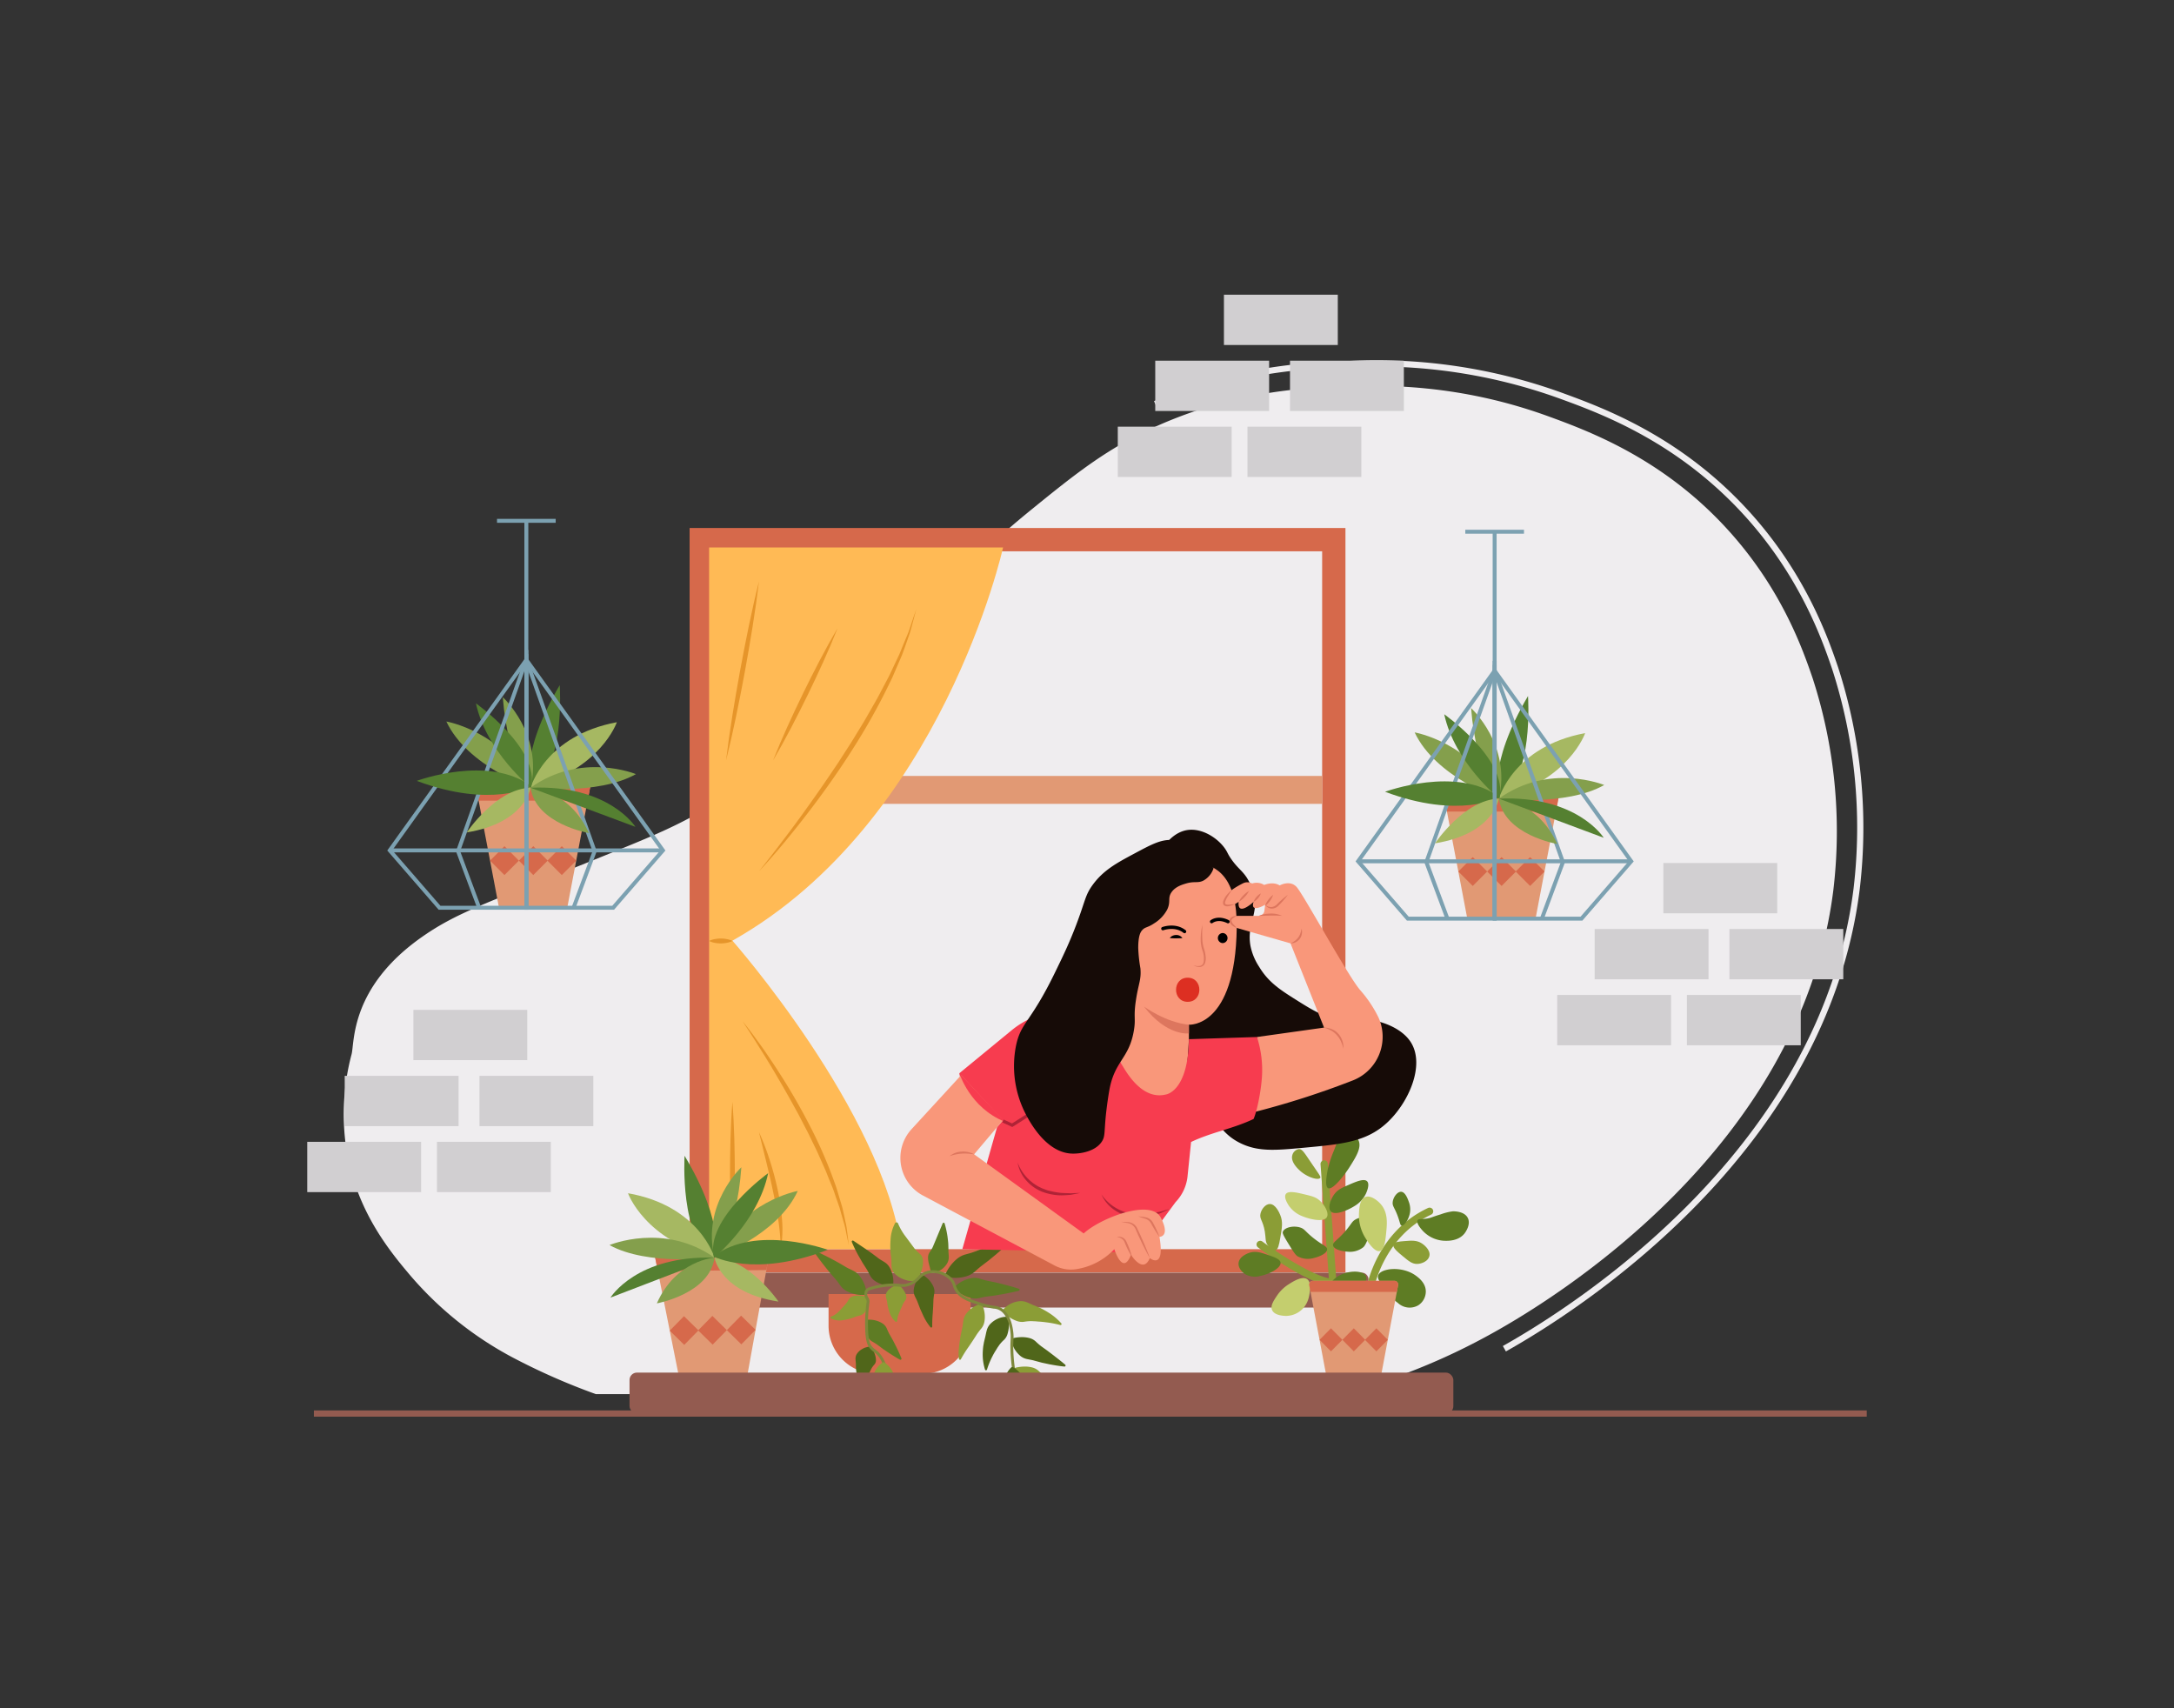 <svg id="Layer_1" data-name="Layer 1" xmlns="http://www.w3.org/2000/svg" viewBox="0 0 700 550"><rect x="0" y="0" width="700" height="550" fill="#333333" stroke="none"/><title>searching-stalking</title><rect x="101.069" y="454.115" width="500" height="2" fill="#935b50"/><path d="M433.047,448.866c16.25-5.08,30.83-10.27,48.37-20.12,18.09-10.16,98.45-58.51,108.9-142.19a159.615,159.615,0,0,0-6.66-68.16c-3.23-9.47-9.93-28.49-26.84-47.3-20.7-23.04-44.32-31.97-58.17-37.02-29.14-10.63-53.58-10.07-65.22-9.69-12.56.41-34.73,1.33-59.93,12.34-16.44,7.18-26.66,15.37-41.72,27.61-23.86,19.41-27,27.49-68.74,67.57-11.46,11-20.88,19.67-35.26,28.21-9.97,5.92-18.03,9.23-32.9,15.27-36.55,14.85-46.957,17.857-58.917,26.217-23.26,16.27-21.753,34.013-22.753,37.833a75.127,75.127,0,0,0-1.77,29.97c3.05,20.07,13.86,33.19,20.57,41.13a113.098,113.098,0,0,0,32.9,26.44,210.247,210.247,0,0,0,26.96,11.89Z" fill="#efedef"/><path d="M484.883,435.116l-.98-1.744c23.849-13.397,102.475-63.618,112.927-147.362a165.791,165.791,0,0,0-6.891-70.549c-2.967-8.702-9.916-29.082-27.747-48.922-21.839-24.301-46.787-33.398-60.19-38.286a173.668,173.668,0,0,0-67.56-10.039c-12.389.402-35.45,1.15-62.059,12.77l-.801-1.832c26.961-11.773,51.164-12.559,62.795-12.936a175.438,175.438,0,0,1,68.31,10.158c13.566,4.947,38.819,14.156,60.992,38.829,18.104,20.144,25.146,40.795,28.152,49.613a167.883,167.883,0,0,1,6.982,71.441C588.246,370.931,508.938,421.602,484.883,435.116Z" fill="#efedef"/><rect x="415.367" y="116.13" width="36.66" height="16.194" transform="translate(867.393 248.454) rotate(-180)" fill="#d1cfd1"/><rect x="394.091" y="94.885" width="36.66" height="16.194" transform="translate(824.843 205.964) rotate(-180)" fill="#d1cfd1"/><rect x="371.976" y="116.13" width="36.66" height="16.194" transform="translate(780.612 248.454) rotate(-180)" fill="#d1cfd1"/><rect x="401.673" y="137.375" width="36.66" height="16.194" transform="translate(840.007 290.945) rotate(-180)" fill="#d1cfd1"/><rect x="359.913" y="137.375" width="36.66" height="16.194" transform="translate(756.487 290.945) rotate(-180)" fill="#d1cfd1"/><rect x="154.384" y="346.385" width="36.66" height="16.194" transform="translate(345.428 708.964) rotate(-180)" fill="#d1cfd1"/><rect x="133.109" y="325.139" width="36.66" height="16.194" transform="translate(302.878 666.473) rotate(-180)" fill="#d1cfd1"/><rect x="110.994" y="346.385" width="36.66" height="16.194" transform="translate(258.647 708.964) rotate(-180)" fill="#d1cfd1"/><rect x="140.691" y="367.63" width="36.66" height="16.194" transform="translate(318.041 751.454) rotate(-180)" fill="#d1cfd1"/><rect x="98.931" y="367.63" width="36.66" height="16.194" transform="translate(234.521 751.454) rotate(-180)" fill="#d1cfd1"/><rect x="556.853" y="299.107" width="36.66" height="16.194" transform="translate(1150.366 614.408) rotate(-180)" fill="#d1cfd1"/><rect x="535.578" y="277.862" width="36.66" height="16.194" transform="translate(1107.816 571.917) rotate(-180)" fill="#d1cfd1"/><rect x="513.463" y="299.107" width="36.66" height="16.194" transform="translate(1063.585 614.408) rotate(-180)" fill="#d1cfd1"/><rect x="543.16" y="320.352" width="36.66" height="16.194" transform="translate(1122.979 656.899) rotate(-180)" fill="#d1cfd1"/><rect x="501.4" y="320.352" width="36.66" height="16.194" transform="translate(1039.459 656.899) rotate(-180)" fill="#d1cfd1"/><polygon points="182.649 292.259 160.672 292.259 153.267 253.339 190.054 253.339 182.649 292.259" fill="#e19974"/><polygon points="189.209 257.782 190.054 253.339 153.267 253.339 154.112 257.782 189.209 257.782" fill="#d6694b"/><rect x="159.146" y="273.809" width="6.566" height="6.566" transform="translate(243.508 -33.696) rotate(45)" fill="#d6694b"/><rect x="168.431" y="273.809" width="6.566" height="6.566" transform="translate(246.227 -40.262) rotate(45)" fill="#d6694b"/><rect x="177.609" y="273.809" width="6.566" height="6.566" transform="translate(248.915 -46.752) rotate(45)" fill="#d6694b"/><path d="M180.221,220.586s1.93,27.264-9.381,33.042C170.84,253.628,166.924,243.291,180.221,220.586Z" fill="#558031"/><path d="M143.722,232.297S162.227,235.49,170.84,253.628C170.84,253.628,150.491,246.717,143.722,232.297Z" fill="#849f4c"/><path d="M161.892,224.472s13.058,11.922,8.948,29.156C170.84,253.628,163.607,245.961,161.892,224.472Z" fill="#849f4c"/><path d="M170.84,253.628s4.588-16.793,27.779-21.1C198.619,232.528,193.4,247.819,170.84,253.628Z" fill="#a6b862"/><path d="M204.762,249.238S187.068,241.943,170.84,253.628C170.84,253.628,192.413,256.218,204.762,249.238Z" fill="#849f4c"/><path d="M153.247,226.463s20.736,14.666,17.761,27.177C171.008,253.64,156.622,242.106,153.247,226.463Z" fill="#558031"/><rect x="168.842" y="167.688" width="1.271" height="44.764" fill="#7ca1b1"/><path d="M197.726,292.894H168.842V210.474l45.419,63.362Zm-27.614-1.271h27.034l15.497-17.86-42.531-59.333Z" fill="#7ca1b1"/><polygon points="185.273 292.48 184.083 292.037 190.788 274.066 168.878 212.666 170.075 212.238 192.141 274.076 185.273 292.48" fill="#7ca1b1"/><rect x="169.477" y="273.164" width="43.975" height="1.271" fill="#7ca1b1"/><path d="M170.112,292.894H141.227L124.693,273.837l45.419-63.362Zm-28.305-1.271H168.842V214.43l-42.532,59.333Z" fill="#7ca1b1"/><polygon points="153.68 292.48 146.813 274.076 146.89 273.857 168.878 212.238 170.075 212.666 148.165 274.066 154.871 292.037 153.68 292.48" fill="#7ca1b1"/><rect x="125.501" y="273.164" width="43.976" height="1.271" fill="#7ca1b1"/><rect x="160.03" y="167.053" width="18.895" height="1.271" fill="#7ca1b1"/><path d="M134.191,251.413s23.238-8.617,36.953,1.803C171.144,253.216,158.122,260.389,134.191,251.413Z" fill="#558031"/><path d="M189.621,268.225S172.527,265.307,170.84,253.628C170.84,253.628,183.33,254.247,189.621,268.225Z" fill="#849f4c"/><path d="M204.601,266.221S196.058,252.536,170.84,253.628Z" fill="#558031"/><path d="M150.284,268.01s9.411-14.079,20.556-14.382C170.84,253.628,169.162,264.964,150.284,268.01Z" fill="#a6b862"/><rect x="168.842" y="209.266" width="1.271" height="82.993" fill="#7ca1b1"/><polygon points="494.428 295.77 472.45 295.77 465.046 256.85 501.833 256.85 494.428 295.77" fill="#e19974"/><polygon points="500.987 261.293 501.833 256.85 465.046 256.85 465.891 261.293 500.987 261.293" fill="#d6694b"/><rect x="470.924" y="277.32" width="6.566" height="6.566" transform="translate(337.308 -253.129) rotate(45)" fill="#d6694b"/><rect x="480.21" y="277.32" width="6.566" height="6.566" transform="translate(340.028 -259.694) rotate(45)" fill="#d6694b"/><rect x="489.388" y="277.32" width="6.566" height="6.566" transform="translate(342.716 -266.184) rotate(45)" fill="#d6694b"/><path d="M492,224.096s1.93,27.264-9.381,33.042C482.619,257.139,478.703,246.802,492,224.096Z" fill="#558031"/><path d="M455.501,235.808s18.505,3.193,27.118,21.331C482.619,257.139,462.27,250.228,455.501,235.808Z" fill="#849f4c"/><path d="M473.671,227.983s13.058,11.922,8.948,29.156C482.619,257.139,475.385,249.472,473.671,227.983Z" fill="#849f4c"/><path d="M482.619,257.139s4.588-16.793,27.779-21.1C510.398,236.039,505.179,251.33,482.619,257.139Z" fill="#a6b862"/><path d="M516.541,252.749s-17.694-7.295-33.922,4.39C482.619,257.139,504.192,259.729,516.541,252.749Z" fill="#849f4c"/><path d="M465.026,229.973s20.736,14.666,17.761,27.177C482.787,257.151,468.401,245.617,465.026,229.973Z" fill="#558031"/><rect x="480.62" y="171.199" width="1.271" height="44.764" fill="#7ca1b1"/><path d="M509.505,296.405H480.62V213.985l45.419,63.362Zm-27.614-1.271H508.925l15.497-17.86-42.531-59.333Z" fill="#7ca1b1"/><polygon points="497.052 295.991 495.862 295.548 502.567 277.577 480.657 216.177 481.854 215.749 503.92 277.587 497.052 295.991" fill="#7ca1b1"/><rect x="481.256" y="276.675" width="43.975" height="1.271" fill="#7ca1b1"/><path d="M481.891,296.405H453.006l-16.534-19.058,45.419-63.362Zm-28.305-1.271h27.035V217.94l-42.532,59.333Z" fill="#7ca1b1"/><polygon points="465.459 295.991 458.592 277.587 458.669 277.368 480.657 215.749 481.854 216.177 459.944 277.577 466.649 295.548 465.459 295.991" fill="#7ca1b1"/><rect x="437.28" y="276.675" width="43.976" height="1.271" fill="#7ca1b1"/><rect x="471.808" y="170.563" width="18.895" height="1.271" fill="#7ca1b1"/><path d="M445.97,254.924s23.238-8.617,36.953,1.803C482.923,256.727,469.9,263.9,445.97,254.924Z" fill="#558031"/><path d="M501.4,271.736s-17.094-2.918-18.781-14.597C482.619,257.139,495.109,257.757,501.4,271.736Z" fill="#849f4c"/><path d="M516.38,269.732s-8.544-13.685-33.761-12.593Z" fill="#558031"/><path d="M462.062,271.521s9.411-14.079,20.556-14.382C482.619,257.139,480.941,268.475,462.062,271.521Z" fill="#a6b862"/><rect x="480.62" y="212.776" width="1.271" height="82.993" fill="#7ca1b1"/><path d="M433.217,409.698H222.046V169.999H433.217ZM229.55,402.196H425.714V177.502H229.55Z" fill="#d6694b"/><rect x="214.641" y="409.765" width="225.981" height="11.232" rx="2.026" fill="#935b50"/><rect x="229.55" y="249.827" width="196.164" height="8.985" fill="#e19974"/><path d="M322.974,176.278s-19.6,88.566-87.145,126.585c0,0,48.523,55.038,54.404,99.332h-61.908V176.278Z" fill="#ffba55"/><path d="M235.829,302.96a6.548,6.548,0,0,1-1.876.61,9.768,9.768,0,0,1-1.876.175,9.648,9.648,0,0,1-1.876-.172,6.485,6.485,0,0,1-1.876-.612,6.482,6.482,0,0,1,1.876-.613,9.648,9.648,0,0,1,1.876-.172,9.767,9.767,0,0,1,1.876.175A6.545,6.545,0,0,1,235.829,302.96Z" fill="#e6952a"/><path d="M244.381,280.539c2.567-3.236,5.119-6.476,7.58-9.787,1.255-1.636,2.5-3.279,3.719-4.941q1.857-2.472,3.641-4.997c2.405-3.347,4.78-6.713,7.095-10.119l3.458-5.118,3.339-5.194c1.147-1.71,2.169-3.497,3.258-5.243,1.083-1.75,2.15-3.509,3.148-5.307,1.015-1.788,2.068-3.558,3.053-5.363l2.88-5.456c.5-.901.952-1.823,1.38-2.758l1.318-2.789,1.319-2.791c.407-.944.771-1.905,1.166-2.855l1.186-2.852a28.457,28.457,0,0,0,1.099-2.885q.966-2.932,1.986-5.862-.771,2.995-1.59,5.992a28.672,28.672,0,0,1-.937,2.957l-1.026,2.93c-.352.973-.694,1.952-1.068,2.918l-1.228,2.851-1.229,2.853c-.399.957-.822,1.902-1.292,2.824A205.005,205.005,0,0,1,274.538,241.225c-4.43,6.992-9.223,13.744-14.252,20.306C255.244,268.082,250.018,274.496,244.381,280.539Z" fill="#e6952a"/><path d="M248.902,244.853c2.911-7.371,6.249-14.534,9.691-21.646,3.485-7.091,7.078-14.129,11.101-20.958-2.907,7.373-6.246,14.535-9.691,21.646C256.515,230.985,252.922,238.023,248.902,244.853Z" fill="#e6952a"/><path d="M233.778,244.853c1.16-9.724,2.788-19.361,4.53-28.978,1.789-9.608,3.695-19.194,6.073-28.694-1.157,9.724-2.785,19.362-4.53,28.978C238.059,225.766,236.152,235.352,233.778,244.853Z" fill="#e6952a"/><path d="M239.08,328.789c2.131,2.6,4.101,5.324,6.07,8.049q1.459,2.056,2.852,4.158,1.42,2.085,2.777,4.211a199.85,199.85,0,0,1,10.098,17.478,145.369,145.369,0,0,1,8.015,18.548c.611,1.571,1.01,3.219,1.518,4.825l.723,2.422c.222.813.388,1.642.577,2.463l.528,2.472a21.222,21.222,0,0,1,.447,2.484q.334,2.506.614,5.006-.535-2.469-1.022-4.927a20.999,20.999,0,0,0-.617-2.432l-.695-2.411c-.234-.802-.424-1.615-.681-2.41l-.82-2.369c-.572-1.57-1.033-3.176-1.706-4.709q-.953-2.319-1.871-4.647l-2.042-4.577c-.658-1.535-1.398-3.034-2.131-4.536-.739-1.499-1.435-3.018-2.234-4.488l-2.304-4.455-2.419-4.397c-1.622-2.926-3.301-5.823-5-8.709q-1.259-2.174-2.585-4.309c-.865-1.435-1.76-2.852-2.658-4.267C242.763,334.401,240.924,331.596,239.08,328.789Z" fill="#e6952a"/><path d="M235.829,354.751c.617,7.907.759,15.815.784,23.722-.022,7.907-.163,15.815-.784,23.722-.621-7.907-.762-15.815-.784-23.722C235.07,370.566,235.211,362.658,235.829,354.751Z" fill="#e6952a"/><path d="M244.381,364.526a78.706,78.706,0,0,1,3.474,9.029,95.529,95.529,0,0,1,2.513,9.353,70.638,70.638,0,0,1,1.421,9.602,36.884,36.884,0,0,1-.413,9.686,69.241,69.241,0,0,0-.804-9.553c-.449-3.154-1.072-6.286-1.738-9.407-.641-3.128-1.406-6.234-2.153-9.349Z" fill="#e6952a"/><path d="M282.267,416.634h14.787a15.479,15.479,0,0,1,15.479,15.479v10.21a0,0,0,0,1,0,0H266.787a0,0,0,0,1,0,0V432.113A15.479,15.479,0,0,1,282.267,416.634Z" transform="translate(579.32 858.956) rotate(-180)" fill="#d6694b"/><path d="M295.312,412.055a13.037,13.037,0,0,0,1.584-3.534,8.206,8.206,0,0,0,.299-2.741,3.006,3.006,0,0,0-.992-2.068,14.052,14.052,0,0,1-1.751-1.742l-2.828-3.811a18.282,18.282,0,0,1-2.438-4.181l-.021-.055a.545.545,0,0,0-.975-.084,12.852,12.852,0,0,0-1.449,5.529,24.748,24.748,0,0,0,.207,5.515c.128.892.064,1.862.117,2.795a3.592,3.592,0,0,0,1.033,2.402,7.683,7.683,0,0,0,2.46,1.664,10.103,10.103,0,0,0,3.878.803.995.995,0,0,0,.859-.464Z" fill="#8b9d36"/><path d="M303.519,393.895l-3.161,7.569a10.347,10.347,0,0,1-1.005,1.682,4.053,4.053,0,0,0-.4.811,3.451,3.451,0,0,0-.136.859,7.255,7.255,0,0,0,.053.913,7.512,7.512,0,0,0,.175.975c.062.31.179.681.279,1.088.118.393.195.797.337,1.388l.016.068a.509.509,0,0,0,.435.386,4.131,4.131,0,0,0,1.62-.183,6.915,6.915,0,0,0,1.324-.652,7.393,7.393,0,0,0,1.025-.868,7.083,7.083,0,0,0,.774-.984,3.865,3.865,0,0,0,.636-2.213c-.008-.777-.121-1.548-.107-2.276-.003-.733-.021-1.456-.059-2.174-.065-.722-.151-1.437-.24-2.147a29.822,29.822,0,0,0-.926-4.218.34.34,0,0,0-.427-.223A.349.349,0,0,0,303.519,393.895Z" fill="#5e7c24"/><path d="M324.759,399.394c-1.924.514-3.79,1.128-5.66,1.726l-2.777.944-2.731,1.013c-.906.344-1.87.575-2.813.84a7.107,7.107,0,0,0-2.535,1.315,13.322,13.322,0,0,0-3.809,5.011l-.046.101a.388.388,0,0,0,.193.513l.014.006a8.532,8.532,0,0,0,3.568.553,12.136,12.136,0,0,0,3.057-.514,7.062,7.062,0,0,0,2.569-1.406c.752-.654,1.484-1.34,2.266-1.927l2.334-1.781,2.275-1.874c1.494-1.287,2.986-2.568,4.413-3.964a.331.331,0,0,0-.318-.556Z" fill="#50661a"/><path d="M328.057,414.941c-1.694-.566-3.393-1.008-5.092-1.46l-2.55-.618-2.553-.522c-.852-.157-1.698-.463-2.547-.698a5.614,5.614,0,0,0-2.567-.122,10.351,10.351,0,0,0-2.601.849,9.549,9.549,0,0,0-2.636,1.851.472.472,0,0,0-.022.64,9.545,9.545,0,0,0,2.5,2.032,10.355,10.355,0,0,0,2.536,1.028,5.613,5.613,0,0,0,2.569.058c.863-.175,1.729-.421,2.59-.518l2.584-.342,2.587-.438c1.726-.332,3.452-.654,5.182-1.1a.334.334,0,0,0,.24-.407A.338.338,0,0,0,328.057,414.941Z" fill="#5e7c24"/><path d="M315.666,419.815a8.669,8.669,0,0,0-2.747,1.369,8.896,8.896,0,0,0-1.821,1.803,4.791,4.791,0,0,0-.92,2.207c-.124.815-.182,1.656-.369,2.443l-.507,2.383-.374,2.438c-.096.821-.191,1.646-.238,2.487a10.451,10.451,0,0,0,.099,2.601.32.32,0,0,0,.599.082l.041-.082a38.172,38.172,0,0,1,2.5-3.971l1.329-1.976,1.283-1.997a23.37,23.37,0,0,1,1.467-1.917,4.737,4.737,0,0,0,.958-2.135,9.292,9.292,0,0,0-.718-5.47A.494.494,0,0,0,315.666,419.815Z" fill="#8b9d36"/><path d="M341.734,426.088a18.538,18.538,0,0,0-3.957-3.365q-1.098-.703-2.266-1.311c-.783-.39-1.588-.72-2.402-1.06-.822-.282-1.625-.746-2.467-1.053a4.876,4.876,0,0,0-2.607-.325,7.939,7.939,0,0,0-5.107,2.774.468.468,0,0,0,.009.621l.017.019a10.818,10.818,0,0,0,2.367,1.919,11.095,11.095,0,0,0,2.202,1.051,4.91,4.91,0,0,0,2.204.215,14.015,14.015,0,0,1,2.301-.213c.756.033,1.526.056,2.288.14q1.163.055,2.327.218a32.317,32.317,0,0,1,4.72.893l.032.009a.33.33,0,0,0,.338-.531Z" fill="#8b9d36"/><path d="M324.288,423.968a6.862,6.862,0,0,0-3.056.631,7.777,7.777,0,0,0-2.225,1.522,4.838,4.838,0,0,0-1.289,2.218c-.237.849-.368,1.736-.595,2.562l-.299,1.253-.228,1.268a24.089,24.089,0,0,0-.177,2.565,16.306,16.306,0,0,0,.742,4.971.333.333,0,0,0,.632.011l.008-.024a26.081,26.081,0,0,1,1.741-4.248,20.49,20.49,0,0,1,1.087-1.905l.56-.918.613-.884a11.102,11.102,0,0,1,1.473-1.598,4.239,4.239,0,0,0,1.095-1.77,11.575,11.575,0,0,0,.379-5.208l-.004-.032A.475.475,0,0,0,324.288,423.968Z" fill="#50661a"/><path d="M342.99,439.392c-1.262-1.08-2.558-2.065-3.835-3.068l-1.928-1.461-1.939-1.394a20.433,20.433,0,0,1-1.819-1.574,4.746,4.746,0,0,0-2.019-1.089,9.671,9.671,0,0,0-2.429-.295,13.348,13.348,0,0,0-1.37.083,13.605,13.605,0,0,0-1.586.283l-.025.007a.489.489,0,0,0-.364.502,6.348,6.348,0,0,0,.364,1.651,9.775,9.775,0,0,0,.646,1.352,8.698,8.698,0,0,0,1.717,2.051,4.907,4.907,0,0,0,2.206,1.115c.822.187,1.672.297,2.455.532l2.37.641,2.407.518c1.621.297,3.235.586,4.901.738a.335.335,0,0,0,.365-.304A.344.344,0,0,0,342.99,439.392Z" fill="#50661a"/><path d="M296.519,410.593a7.979,7.979,0,0,0-1.654,2.359,7.514,7.514,0,0,0-.639,2.245,3.866,3.866,0,0,0,.34,2.117c.308.677.691,1.342.931,2.028l.783,2.049.918,2.025a17.726,17.726,0,0,0,2.405,3.907.325.325,0,0,0,.568-.227l-.003-.074a41.591,41.591,0,0,1,.169-4.238l.136-2.134.081-2.124a19.05,19.05,0,0,1,.281-2.154,3.79,3.79,0,0,0-.269-2.071,7.733,7.733,0,0,0-1.216-1.948,8.445,8.445,0,0,0-2.196-1.838A.53.53,0,0,0,296.519,410.593Z" fill="#50661a"/><path d="M289.028,413.713l-.373.095-.31.114-.612.236a5.95,5.95,0,0,0-.948.559,4.352,4.352,0,0,0-1.256,1.318,2.076,2.076,0,0,0-.252,1.561c.11.553.316,1.123.372,1.662a15.011,15.011,0,0,0,.766,3.286,6.415,6.415,0,0,0,1.933,2.983.341.341,0,0,0,.543-.261l.003-.073a7.744,7.744,0,0,1,.722-2.721c.176-.44.349-.864.564-1.299l.554-1.29a8.213,8.213,0,0,1,.798-1.252,1.686,1.686,0,0,0,.276-1.336,4.615,4.615,0,0,0-.635-1.56,7.299,7.299,0,0,0-.604-.872l-.432-.478-.216-.242-.277-.26-.019-.018A.648.648,0,0,0,289.028,413.713Z" fill="#8b9d36"/><path d="M287.604,413.504a9.018,9.018,0,0,0-.222-3.061,9.196,9.196,0,0,0-.942-2.372,4.818,4.818,0,0,0-1.643-1.709c-.689-.438-1.428-.829-2.059-1.321l-1.923-1.449-1.984-1.394-4.052-2.721-.008-.005a.334.334,0,0,0-.497.399,41.908,41.908,0,0,0,2.181,4.473l1.221,2.126,1.303,2.052c.448.671.788,1.443,1.182,2.165a4.833,4.833,0,0,0,1.609,1.767,9.097,9.097,0,0,0,2.32,1.096,8.853,8.853,0,0,0,3.05.397A.492.492,0,0,0,287.604,413.504Z" fill="#50661a"/><path d="M278.993,416.389a9.679,9.679,0,0,0-.789-3.181,10.866,10.866,0,0,0-1.442-2.419,5.995,5.995,0,0,0-2.065-1.674c-.812-.408-1.668-.761-2.429-1.228l-2.315-1.362-2.373-1.285c-1.606-.824-3.204-1.655-4.876-2.387a.331.331,0,0,0-.407.49l.008.012c1.042,1.523,2.157,2.947,3.265,4.378l1.697,2.097,1.755,2.021c.595.66,1.096,1.435,1.641,2.154a5.89,5.89,0,0,0,2.006,1.708,10.844,10.844,0,0,0,2.629.963,9.944,9.944,0,0,0,3.281.201A.466.466,0,0,0,278.993,416.389Z" fill="#5e7c24"/><path d="M278.788,425.343a8.094,8.094,0,0,0-.083,2.839,7.386,7.386,0,0,0,.669,2.174,3.673,3.673,0,0,0,1.396,1.531,20.958,20.958,0,0,1,1.828,1.149l1.696,1.266,1.768,1.202c1.209.775,2.41,1.556,3.704,2.256a.341.341,0,0,0,.48-.424c-.536-1.37-1.164-2.658-1.785-3.952l-.977-1.902-1.048-1.838a20.96,20.96,0,0,1-.917-1.955,3.673,3.673,0,0,0-1.348-1.573,7.383,7.383,0,0,0-2.076-.93,8.096,8.096,0,0,0-2.828-.265A.535.535,0,0,0,278.788,425.343Z" fill="#5e7c24"/><path d="M280.062,433.556l-.398.047-.34.081-.673.176a5.856,5.856,0,0,0-1.085.509,4.907,4.907,0,0,0-1.552,1.38,2.777,2.777,0,0,0-.548,1.806c.018.664.136,1.345.127,1.986a14.278,14.278,0,0,0,.502,3.87,9.494,9.494,0,0,0,1.76,3.46.346.346,0,0,0,.605-.178l.003-.023a13.641,13.641,0,0,1,.834-3.218,14.647,14.647,0,0,1,.636-1.447c.199-.469.449-.938.671-1.395a7.854,7.854,0,0,1,.954-1.296,2.11,2.11,0,0,0,.49-1.416,5.879,5.879,0,0,0-.33-1.777,9.066,9.066,0,0,0-.409-1.043l-.315-.591-.155-.3-.209-.331-.024-.038A.565.565,0,0,0,280.062,433.556Z" fill="#50661a"/><path d="M278.807,417.476l-.379-.105-.333-.06-.662-.123a7.78,7.78,0,0,0-1.128-.059,5.458,5.458,0,0,0-1.827.289,2.197,2.197,0,0,0-1.21.977,9.56,9.56,0,0,1-.905,1.39c-.352.385-.704.791-1.062,1.167-.347.417-.706.779-1.081,1.152a6.49,6.49,0,0,1-2.542,1.773l-.063.021a.336.336,0,0,0-.07.605,6.229,6.229,0,0,0,3.969.53,15.99,15.99,0,0,0,3.702-.992c.566-.239,1.234-.356,1.836-.558a2.653,2.653,0,0,0,1.449-1.081,5.064,5.064,0,0,0,.753-1.867,6.344,6.344,0,0,0,.132-1.172l-.039-.687-.025-.345-.072-.392a.582.582,0,0,0-.417-.456Z" fill="#8b9d36"/><path d="M326.003,441.465a52.037,52.037,0,0,1-.665-8.428c.013-.646.038-1.151.06-1.591a12.058,12.058,0,0,0-.056-2.513c-.183-1.381-.61-4.612-2.709-6.528a4.219,4.219,0,0,0-2.673-1.063,29.124,29.124,0,0,1-5.069-1.256c-3.265-1.097-5.236-1.759-6.795-3.656a6.423,6.423,0,0,1-1.261-2.407,4.23,4.23,0,0,0-1.083-1.937,7.536,7.536,0,0,0-6.648-2.086,5.788,5.788,0,0,0-3.018,1.824,7.911,7.911,0,0,1-4,2.346,6.702,6.702,0,0,1-2.476.112c-.546-.05-1.229-.102-2.235-.101a24.959,24.959,0,0,0-7.372,1.233,1.08,1.08,0,0,0-.735.887,1.764,1.764,0,0,0,.277,1.39,2.411,2.411,0,0,1,.374,1.805,49.941,49.941,0,0,0-.435,7.832c.091,4.279.654,5.359,1.222,6.098a4.731,4.731,0,0,0,1.089,1.021,8.402,8.402,0,0,1,1.3,1.143,10.481,10.481,0,0,1,2.529,5.275l-.899.17a9.581,9.581,0,0,0-2.302-4.824,7.517,7.517,0,0,0-1.174-1.029,5.639,5.639,0,0,1-1.268-1.197c-.807-1.049-1.324-2.525-1.412-6.637a50.976,50.976,0,0,1,.443-7.979,1.511,1.511,0,0,0-.253-1.208,2.659,2.659,0,0,1-.399-1.979,1.998,1.998,0,0,1,1.363-1.639,25.837,25.837,0,0,1,7.642-1.276,19.291,19.291,0,0,1,2.326.104,5.825,5.825,0,0,0,2.187-.092,6.957,6.957,0,0,0,3.575-2.117,6.695,6.695,0,0,1,3.459-2.057,8.496,8.496,0,0,1,7.498,2.346,5.121,5.121,0,0,1,1.296,2.293,5.491,5.491,0,0,0,1.096,2.105c1.333,1.622,3.011,2.237,6.379,3.369a28.428,28.428,0,0,0,4.927,1.221,5.076,5.076,0,0,1,3.14,1.29c2.346,2.141,2.804,5.604,3,7.083a12.993,12.993,0,0,1,.063,2.68c-.021.431-.046.929-.059,1.562a50.97,50.97,0,0,0,.652,8.26Z" fill="#7e883b"/><path d="M284.197,438.693a7.193,7.193,0,0,0-1.951,1.909,6.287,6.287,0,0,0-.91,1.954,3.189,3.189,0,0,0,.1,1.955c.234.645.549,1.283.722,1.928.193.645.393,1.289.61,1.932.251.641.512,1.278.802,1.912a15.466,15.466,0,0,0,1.059,1.87,3.63,3.63,0,0,0,1.767,1.551.308.308,0,0,0,.371-.426l-.066-.137a3.641,3.641,0,0,1-.164-1.609c.034-.591.093-1.195.186-1.804.073-.607.17-1.219.277-1.83.077-.609.169-1.221.267-1.832a13.726,13.726,0,0,1,.502-1.845,2.944,2.944,0,0,0-.031-1.822,6.662,6.662,0,0,0-.966-1.825,8.306,8.306,0,0,0-1.934-1.87l-.009-.006A.562.562,0,0,0,284.197,438.693Z" fill="#8b9d36"/><path d="M343.928,448.867c-1.262-1.08-2.558-2.065-3.835-3.068l-1.928-1.461-1.939-1.394a20.438,20.438,0,0,1-1.819-1.574,4.746,4.746,0,0,0-2.019-1.089,9.671,9.671,0,0,0-2.429-.295,13.348,13.348,0,0,0-1.37.083,13.603,13.603,0,0,0-1.586.283l-.025.007a.489.489,0,0,0-.364.502,6.348,6.348,0,0,0,.364,1.651,9.775,9.775,0,0,0,.646,1.352,8.698,8.698,0,0,0,1.717,2.051,4.907,4.907,0,0,0,2.206,1.115c.822.187,1.672.297,2.455.532l2.37.641,2.407.518c1.621.297,3.235.586,4.901.738a.335.335,0,0,0,.365-.304A.344.344,0,0,0,343.928,448.867Z" fill="#8b9d36"/><path d="M325.572,440.293a7.979,7.979,0,0,0-1.654,2.359,7.537,7.537,0,0,0-.631,2.182,4.056,4.056,0,0,0,.333,2.179c.308.677.691,1.342.931,2.028l.026.069a8.725,8.725,0,0,0,2.25,3.299c.531.489,1.105,1.043,1.539,1.528a.325.325,0,0,0,.568-.227l-.003-.074a9.538,9.538,0,0,1,.378-2.55,7.637,7.637,0,0,0,.254-1.685l.045-1.176a19.187,19.187,0,0,1,.282-2.16,3.962,3.962,0,0,0-.295-2.123,7.758,7.758,0,0,0-1.191-1.891,8.445,8.445,0,0,0-2.196-1.838A.53.53,0,0,0,325.572,440.293Z" fill="#50661a"/><path d="M429.326,414.061c-7.173,0-22.423-11.079-24.244-12.421a1.178,1.178,0,1,1,1.398-1.896c6.982,5.145,19.559,12.917,23.564,11.885a1.178,1.178,0,1,1,.59,2.281A5.247,5.247,0,0,1,429.326,414.061Z" fill="#8b9d36"/><path d="M429.213,414.943a1.178,1.178,0,0,1-1.174-1.093l-2.845-39.007a1.178,1.178,0,1,1,2.351-.172l2.845,39.007a1.179,1.179,0,0,1-1.089,1.262C429.271,414.942,429.242,414.943,429.213,414.943Z" fill="#8b9d36"/><path d="M441.181,415.978a1.255,1.255,0,0,1-.208-.018,1.179,1.179,0,0,1-.954-1.366c.13-.73,3.363-17.997,19.791-25.663a1.179,1.179,0,0,1,.997,2.137c-15.294,7.136-18.437,23.772-18.467,23.939A1.179,1.179,0,0,1,441.181,415.978Z" fill="#8b9d36"/><path d="M439.772,410.781c-.958-1.877-6.108-1.879-9.396.426a9.005,9.005,0,0,0-3.167,4.156c-.56,1.442-1.456,3.75-.211,5.328,1.014,1.285,3.111,1.66,5.173.959a25.215,25.215,0,0,0,4.434-4.369C438.512,414.866,440.544,412.293,439.772,410.781Z" fill="#5e7c24"/><path d="M443.784,410.567c-.359.942.353,2.023,1.689,4.049a19.456,19.456,0,0,0,4.645,4.902,5.542,5.542,0,0,0,6.546.746,5.302,5.302,0,0,0,2.428-4.476c-.022-2.761-2.381-4.469-3.273-5.115C451.5,407.546,444.652,408.29,443.784,410.567Z" fill="#5e7c24"/><path d="M456.453,392.878c.315-.537,1.13-.264,2.956-.533,1.448-.214,1.475-.465,4.54-1.385a17.471,17.471,0,0,1,3.906-.959c.553.003,3.681.017,4.751,2.131,1.121,2.215-.954,4.882-1.056,5.009-2.006,2.507-5.434,2.384-6.546,2.344a10.106,10.106,0,0,1-7.074-3.41C457.68,395.795,455.906,393.809,456.453,392.878Z" fill="#5e7c24"/><path d="M427.631,382.541c-1.114-.561-.462-4.126-.106-6.074a36.155,36.155,0,0,1,2.006-6.074c1.847-4.867,2.269-5.392,2.956-5.648,1.608-.599,3.974.53,4.857,2.238,1.221,2.363-.651,5.351-2.639,8.525C432.795,378.555,429.081,383.27,427.631,382.541Z" fill="#5e7c24"/><path d="M427.209,391.919c.82-1.334-.688-3.942-2.217-5.328-1.283-1.164-2.596-1.48-4.857-2.025-2.539-.612-5.334-1.286-6.123-.107-.753,1.124.72,3.332,1.056,3.836a9.333,9.333,0,0,0,4.328,3.304C421.652,392.533,426.151,393.639,427.209,391.919Z" fill="#c4ce6e"/><path d="M427.314,402.255c.03-1.061-1.504-1.281-4.645-3.836-2.494-2.028-2.565-2.734-4.012-3.197-2.216-.709-5.108-.034-5.595,1.385-.119.347-.102.762,1.795,3.836,1.476,2.391,2.228,3.596,2.956,4.049a6.936,6.936,0,0,0,5.279.533C424.416,404.712,427.274,403.694,427.314,402.255Z" fill="#5e7c24"/><path d="M428.469,389.99c-1.035-1.172.006-4.003,1.276-5.634,1.066-1.369,2.305-1.908,4.439-2.838,2.397-1.044,5.035-2.192,6.014-1.168.933.977-.141,3.407-.386,3.962a9.377,9.377,0,0,1-3.701,4.006C434.047,389.63,429.804,391.502,428.469,389.99Z" fill="#5e7c24"/><path d="M429.235,401.003c-.21-1.04,1.263-1.523,3.922-4.586,2.111-2.431,2.061-3.138,3.407-3.846,2.062-1.083,5.026-.92,5.748.393.177.322.231.733-1.114,4.091-1.046,2.612-1.582,3.929-2.222,4.502a6.946,6.946,0,0,1-5.109,1.441C432.508,402.92,429.52,402.412,429.235,401.003Z" fill="#5e7c24"/><path d="M412.323,406.518c-.148-1.156-2.052-1.795-4.328-2.557-2.057-.689-3.689-1.237-5.595-.639-.337.106-3.336,1.045-3.59,3.304-.228,2.026,1.934,3.505,2.112,3.623a6.386,6.386,0,0,0,4.962.533C408.851,410.209,412.541,408.219,412.323,406.518Z" fill="#5e7c24"/><path d="M420.874,411.846c-1.59-1.134-4.59.79-6.018,1.705a12.621,12.621,0,0,0-3.695,3.623c-1.1,1.65-2.146,3.221-1.584,4.582.809,1.957,4.3,1.928,4.751,1.918a7.593,7.593,0,0,0,5.173-2.344,8.077,8.077,0,0,0,2.006-4.049C421.7,416.394,422.443,412.966,420.874,411.846Z" fill="#c4ce6e"/><path d="M408.205,400.977c-.894-1.301-.581-2.222-.95-4.476-.587-3.582-1.835-4.041-1.372-5.861.364-1.432,1.599-2.961,2.956-2.984,1.901-.032,3.124,2.907,3.378,3.517.923,2.217.583,4.149,0,7.46-.38,2.161-.67,3.708-1.583,3.943C409.751,402.802,408.7,401.696,408.205,400.977Z" fill="#8b9d36"/><path d="M448.64,400.657c.282-.798,1.777-.919,3.59-1.066,2.264-.183,3.961-.32,5.595.746.251.164,2.897,1.94,2.428,4.05-.367,1.649-2.415,2.514-3.906,2.557-1.618.048-2.718-.867-4.751-2.557C449.995,403.055,448.293,401.64,448.64,400.657Z" fill="#8b9d36"/><path d="M451.28,394.583c-.406-.092-.432-.659-.95-2.238-1.159-3.529-2.066-3.849-1.9-5.328.184-1.636,1.534-3.378,2.745-3.304,1.32.082,2.109,2.3,2.428,3.197a6.913,6.913,0,0,1,.422,3.304C453.729,392.505,452.161,394.784,451.28,394.583Z" fill="#5e7c24"/><path d="M425.097,379.237c-.616.874-4.114-.161-6.44-2.238-.594-.53-3.223-2.877-2.534-5.115a2.636,2.636,0,0,1,2.112-1.918c.986-.024,1.628.978,3.273,3.41C424.891,378.378,425.367,378.854,425.097,379.237Z" fill="#8b9d36"/><path d="M444.312,402.788c-1.772.482-4.09-3.259-4.645-4.156a13.748,13.748,0,0,1-2.112-7.673c.076-1.695.214-4.784,2.006-5.541,1.717-.725,4.039,1.076,5.173,2.451,2.238,2.712,1.882,6.221,1.584,9.165C446.085,399.326,445.774,402.39,444.312,402.788Z" fill="#c4ce6e"/><path d="M444.569,443.507h-17.408l-5.6-29.712a1.181,1.181,0,0,1,1.152-1.405h26.304a1.181,1.181,0,0,1,1.152,1.405Z" fill="#e19974"/><path d="M449.764,415.942l.405-2.147a1.181,1.181,0,0,0-1.152-1.405h-26.304a1.181,1.181,0,0,0-1.152,1.405l.405,2.147Z" fill="#d6694b"/><polygon points="428.552 435.092 424.875 431.38 428.552 427.669 432.23 431.38 428.552 435.092" fill="#d6694b"/><polygon points="435.907 435.092 432.23 431.38 435.907 427.669 439.584 431.38 435.907 435.092" fill="#d6694b"/><polygon points="443.177 435.092 439.499 431.38 443.177 427.669 446.854 431.38 443.177 435.092" fill="#d6694b"/><polygon points="218.663 443.507 240.546 443.305 247.561 404.484 210.932 404.823 218.663 443.507" fill="#e19974"/><polygon points="211.814 409.239 210.932 404.823 247.561 404.484 246.76 408.916 211.814 409.239" fill="#d6694b"/><rect x="235.388" y="424.95" width="6.538" height="6.538" transform="translate(711.428 557.897) rotate(134.471)" fill="#d6694b"/><rect x="226.143" y="425.036" width="6.538" height="6.538" transform="translate(695.767 564.64) rotate(134.471)" fill="#d6694b"/><rect x="217.004" y="425.12" width="6.538" height="6.538" transform="translate(680.286 571.305) rotate(134.471)" fill="#d6694b"/><path d="M220.421,372.119s-1.671,27.165,9.645,32.814C230.066,404.933,233.87,394.605,220.421,372.119Z" fill="#558031"/><path d="M256.871,383.445s-18.396,3.349-26.805,21.489C230.066,404.933,250.263,397.865,256.871,383.445Z" fill="#849f4c"/><path d="M250.666,419.064s-9.5-13.932-20.601-14.131C230.066,404.933,231.841,416.205,250.666,419.064Z" fill="#a6b862"/><path d="M238.707,375.82s-12.892,11.991-8.641,29.113C230.066,404.933,237.198,397.232,238.707,375.82Z" fill="#849f4c"/><path d="M230.066,404.933s-4.722-16.679-27.854-20.753C202.212,384.18,207.549,399.357,230.066,404.933Z" fill="#a6b862"/><path d="M196.249,400.874s17.551-7.426,33.817,4.059C230.066,404.933,208.609,407.711,196.249,400.874Z" fill="#849f4c"/><path d="M196.565,417.783s8.381-13.705,33.501-12.849Z" fill="#558031"/><path d="M266.537,402.391s-23.218-8.366-36.778,2.135C229.759,404.526,242.792,411.548,266.537,402.391Z" fill="#558031"/><path d="M247.333,377.723s-20.512,14.793-17.435,27.224C229.898,404.947,244.116,393.33,247.333,377.723Z" fill="#558031"/><path d="M211.5,419.641s16.994-3.063,18.566-14.707C230.066,404.933,217.635,405.664,211.5,419.641Z" fill="#849f4c"/><rect x="202.701" y="441.931" width="265.259" height="13.184" rx="2.378" fill="#935b50"/><path d="M373.722,273.971c.922-1.451,3.915-6.164,8.858-6.76,4.623-.558,9.547,2.653,11.889,6.061.841,1.223.791,1.661,2.098,3.497,2.036,2.861,3.345,3.468,4.896,5.828a19.462,19.462,0,0,1,2.098,4.662c1.992,6.746-2.207,10.171-.932,17.251a18.984,18.984,0,0,0,2.797,6.76c2.959,4.945,6.803,7.431,11.656,10.49,5.456,3.439,9.49,5.982,15.386,6.76,5.661.747,7.127-.912,12.015.546,1.246.372,7.141,2.13,9.898,6.68,4.453,7.348-.832,19.41-7.926,25.876-6.656,6.066-14.44,6.785-26.809,7.926-9.172.846-14.988,1.383-20.981-1.865-3.489-1.891-7.516-5.324-12.822-17.017-5.215-11.495-5.601-17.605-10.257-40.563C371.3,288.967,369.032,281.356,373.722,273.971Z" fill="#160b07"/><path d="M404.727,333.883l21.602-3.031L415.528,303.733l-17.315-4.968a2.777,2.777,0,0,1-1.932-1.836c-.285-.973-.024-2.054,2.54-2.054h6.456a1.851,1.851,0,0,0,1.836-1.612l.256-1.963s-4.973,2.953-3.73-.932c0,0-5.284,4.973-4.818,0,0,0-4.973,3.419-4.973,0,0-2.46,4.103-4.839,6.404-5.981a3.135,3.135,0,0,1,2.92.075h0a4.554,4.554,0,0,1,3.885.466s2.797-1.243,4.973.155c0,0,3.264-1.865,5.439.466s16.474,28.596,20.514,33.258a39.13,39.13,0,0,1,5.832,8.698,15.089,15.089,0,0,1-8.111,20.312,272.386,272.386,0,0,1-32.144,10.309Z" fill="#f9977a"/><path d="M432.545,337.613a11.834,11.834,0,0,0-.788-2.335,7.966,7.966,0,0,0-1.306-1.997,6.712,6.712,0,0,0-1.852-1.48,12.123,12.123,0,0,0-2.271-.949,6.379,6.379,0,0,1,2.493.495,5.657,5.657,0,0,1,2.112,1.503A6.497,6.497,0,0,1,432.545,337.613Z" fill="#dd765e"/><path d="M407.369,291.3a3.097,3.097,0,0,0,2.01.743,2.865,2.865,0,0,0,1.81-.911,29.976,29.976,0,0,1,3.484-3.018,27.843,27.843,0,0,1-3.037,3.486,3.017,3.017,0,0,1-2.267.946A2.656,2.656,0,0,1,407.369,291.3Z" fill="#dd765e"/><path d="M398.821,290.367a8.246,8.246,0,0,1,1.437-1.972,8.147,8.147,0,0,1,1.905-1.525,8.149,8.149,0,0,1-1.437,1.972A8.243,8.243,0,0,1,398.821,290.367Z" fill="#dd765e"/><path d="M403.639,290.367a4.643,4.643,0,0,1,.92-1.57,4.587,4.587,0,0,1,1.411-1.149,4.585,4.585,0,0,1-.92,1.57A4.638,4.638,0,0,1,403.639,290.367Z" fill="#dd765e"/><path d="M407.316,291.702a6.99,6.99,0,0,1,1.047-1.985,6.909,6.909,0,0,1,1.57-1.603,6.911,6.911,0,0,1-1.047,1.985A6.99,6.99,0,0,1,407.316,291.702Z" fill="#dd765e"/><path d="M405.277,294.874a10.618,10.618,0,0,1,3.764-.734,8.121,8.121,0,0,1,3.768.734c-1.285-.087-2.506-.115-3.755-.087C407.807,294.808,406.565,294.878,405.277,294.874Z" fill="#dd765e"/><path d="M415.528,303.733a6.086,6.086,0,0,0,2.461-1.855,4.754,4.754,0,0,0,.703-1.333,12.569,12.569,0,0,0,.411-1.552,3.965,3.965,0,0,1,.078,1.678,3.642,3.642,0,0,1-3.653,3.062Z" fill="#dd765e"/><path d="M382.814,334.582v-4.662s14.947,1.098,15.399-31.155-26.589-17.567-26.589-17.567-11.423,26.342-11.656,41.495.81,19.235.81,19.235S380.482,387.733,382.814,334.582Z" fill="#f9977a"/><path d="M368.36,324.092s6.994,5.129,14.453,5.828v2.797S375.82,333.762,368.36,324.092Z" fill="#dd765e"/><path d="M387.165,297.749c-.072,1.381-.112,2.755-.052,4.117a12.677,12.677,0,0,0,.677,3.965,11.155,11.155,0,0,1,.413,2.092,4.712,4.712,0,0,1-.209,2.16,1.954,1.954,0,0,1-.687.912,1.852,1.852,0,0,1-1.065.33,3.864,3.864,0,0,1-1.058-.144c-.332-.112-.654-.248-.973-.379l1.008.211a3.61,3.61,0,0,0,.993-.005,1.453,1.453,0,0,0,1.313-1.096,7.265,7.265,0,0,0-.348-3.874,11.887,11.887,0,0,1-.561-4.169A19.443,19.443,0,0,1,387.165,297.749Z" fill="#dd765e"/><path d="M381.414,300.468a.54.54,0,0,1-.336-.118c-2.748-2.184-6.431-.863-6.469-.849a.542.542,0,0,1-.377-1.016c.173-.062,4.287-1.554,7.52,1.017a.542.542,0,0,1-.337.966Z"/><path d="M395.402,297.281a.532.532,0,0,1-.237-.056c-2.954-1.441-4.632-.125-4.702-.068a.542.542,0,0,1-.693-.833c.09-.077,2.251-1.841,5.87-.071a.542.542,0,0,1-.238,1.028Z"/><path d="M393.692,303.648a1.626,1.626,0,0,0,0-3.249,1.626,1.626,0,0,0,0,3.249Z"/><path d="M382.425,322.557c5,0,5.008-7.771,0-7.771-5,0-5.008,7.771,0,7.771Z" fill="#dd2f22"/><path d="M376.675,302.023a1.989,1.989,0,0,1,.897-.742,2.804,2.804,0,0,1,1.121-.245,2.361,2.361,0,0,1,2.023.987,9.357,9.357,0,0,1-1.076.075l-.939.02A16.18,16.18,0,0,1,376.675,302.023Z"/><path d="M308.915,345.539l16.746-13.762a28.308,28.308,0,0,1,29.205-4.147q.218.095.439.192s6.994,27.712,20.048,24.579c0,0,7.227-.801,7.46-17.819l21.913-.699a34.332,34.332,0,0,1,1.587,13.106c-.356,4.826-1.593,10.796-2.675,13.283-6.683,3.186-13.443,4.227-20.126,7.413l-1.136,11.031a14.105,14.105,0,0,1-3.851,8.319l-12.031,16.314-56.639-1.153,11.184-39.276,1.899-2.244a17.818,17.818,0,0,1-14.023-15.136Z" fill="#f73c4f"/><path d="M354.664,384.588a14.668,14.668,0,0,0,9.947,6.205l1.488.163c.497.042,1.001-.008,1.502.002a23.26,23.26,0,0,0,3.011-.251c.997-.168,1.988-.411,2.994-.609.984-.279,1.962-.592,2.972-.848-.92.468-1.873.878-2.82,1.323-.988.317-1.978.671-2.997.913a17.784,17.784,0,0,1-6.302.312,13.511,13.511,0,0,1-5.862-2.385A11.675,11.675,0,0,1,354.664,384.588Z" fill="#b02336"/><path d="M327.652,374.288a14.666,14.666,0,0,0,8.16,8.418l1.405.517c.473.16.973.233,1.457.363a23.24,23.24,0,0,0,2.983.482c1.009.077,2.029.08,3.052.13,1.022-.034,2.046-.103,3.088-.107-1.006.233-2.03.401-3.055.605-1.036.069-2.081.175-3.128.165a17.785,17.785,0,0,1-6.191-1.215,13.509,13.509,0,0,1-5.115-3.726A11.675,11.675,0,0,1,327.652,374.288Z" fill="#b02336"/><path d="M309.483,346.152l-15.956,17.38a13.723,13.723,0,0,0,3.785,21.459l42.231,22.444a11.156,11.156,0,0,0,6.82,1.22,21.258,21.258,0,0,0,12.438-6.469s2.72,8.781,5.362,1.787c0,0,3.885,6.372,6.061,1.088,0,0,4.973,4.041,3.108-6.838,0,0,3.634.01.418-6.211s-19.69.306-24.818,5.123l-35.279-25.488,9.283-10.973Z" fill="#f9977a"/><path d="M305.729,372.27a6.647,6.647,0,0,1,3.868-1.489,7.56,7.56,0,0,1,2.101.146,6.87,6.87,0,0,1,1.957.722c-.692-.086-1.358-.182-2.026-.221a13.618,13.618,0,0,0-1.986-.001,12.98,12.98,0,0,0-1.965.28A14.026,14.026,0,0,0,305.729,372.27Z" fill="#dd765e"/><path d="M370.225,405.062c-.678-1.164-1.293-2.357-1.898-3.555-.606-1.197-1.161-2.418-1.744-3.625l-.812-1.84a3.634,3.634,0,0,0-1.049-1.535,3.241,3.241,0,0,0-1.728-.73c-.659-.133-1.321-.244-1.978-.396.674.008,1.343.058,2.015.085a3.62,3.62,0,0,1,1.989.651,3.724,3.724,0,0,1,1.278,1.683l.864,1.816c.534,1.23,1.097,2.447,1.608,3.688C369.284,402.543,369.786,403.788,370.225,405.062Z" fill="#dd765e"/><path d="M373.333,398.223a36.419,36.419,0,0,1-2.699-4.318,3.265,3.265,0,0,0-1.732-1.467c-.781-.236-1.616-.498-2.408-.807a22.296,22.296,0,0,1,2.551.33,3.4,3.4,0,0,1,2.145,1.631A35.691,35.691,0,0,1,373.333,398.223Z" fill="#dd765e"/><path d="M308.915,345.539s3.318,11.1,14.68,15.654Z" fill="#f73c4f"/><path d="M325.937,362.858l-3.211-1.479.426-.924,2.713,1.251c1.84-1.152,14.108-8.867,20.507-13.773,6.644-5.094,3.808-16.839,3.779-16.957l.986-.246c.127.508,3.029,12.509-4.147,18.01-6.933,5.316-20.682,13.889-20.82,13.975Z" fill="#b02336"/><path d="M390.74,279.566a7.039,7.039,0,0,1-3.264,3.963c-1.811.906-2.82.106-5.595.932-1.306.389-3.42,1.019-4.662,2.798-1.338,1.915-.152,2.994-1.399,5.595a11.62,11.62,0,0,1-4.196,4.429c-2.225,1.511-2.955,1.087-3.963,2.331-.403.497-1.171,1.656-1.166,5.595a47.713,47.713,0,0,0,.699,6.527c.336,3.624-.583,4.808-1.399,10.024-.91,5.824-.012,5.927-.699,10.024-1.544,9.199-6.243,9.678-7.926,19.349-.791,4.547-1.165,8.625-1.165,8.625-.455,4.961-.192,6.133-1.166,7.693-2.062,3.302-7.016,4.084-9.791,3.963-9.229-.403-14.803-12.68-15.619-14.453a33.606,33.606,0,0,1-2.331-20.048c1.584-7.883,4.55-7.254,12.588-23.778,2.578-5.301,4.533-9.318,6.761-15.153,3.068-8.035,2.886-9.648,5.362-13.055,3.458-4.76,7.782-7.075,13.288-10.024,5.891-3.155,8.836-4.733,12.588-4.429C384.939,271.062,389.545,277.719,390.74,279.566Z" fill="#160b07"/><path d="M364.517,404.756a27.084,27.084,0,0,1-2.046-3.913l-.42-.998a2.531,2.531,0,0,0-.574-.792,3.163,3.163,0,0,0-1.911-.776,2.649,2.649,0,0,1,2.224.388,2.689,2.689,0,0,1,.8.907c.18.36.31.676.466,1.017A27.095,27.095,0,0,1,364.517,404.756Z" fill="#dd765e"/><path d="M396.631,286.547l-1.208,1.9a7.963,7.963,0,0,0-.936,1.917c-.091.327-.065.584.097.707a1.612,1.612,0,0,0,.891.2,19.255,19.255,0,0,0,2.213-.225,6.847,6.847,0,0,1-2.183.73,1.923,1.923,0,0,1-1.283-.21,1.046,1.046,0,0,1-.409-.674,1.817,1.817,0,0,1,.046-.682,5.944,5.944,0,0,1,1.154-2.052A10.14,10.14,0,0,1,396.631,286.547Z" fill="#dd765e"/><path d="M398.219,294.9a7.356,7.356,0,0,0-1.225.753c-.357.287-.551.609-.446.947a2.642,2.642,0,0,0,.671,1.081c.312.356.663.694.995,1.084a4.884,4.884,0,0,1-1.341-.716,2.391,2.391,0,0,1-.959-1.32,1.303,1.303,0,0,1,.153-.931,1.82,1.82,0,0,1,.649-.565A2.975,2.975,0,0,1,398.219,294.9Z" fill="#dd765e"/></svg>